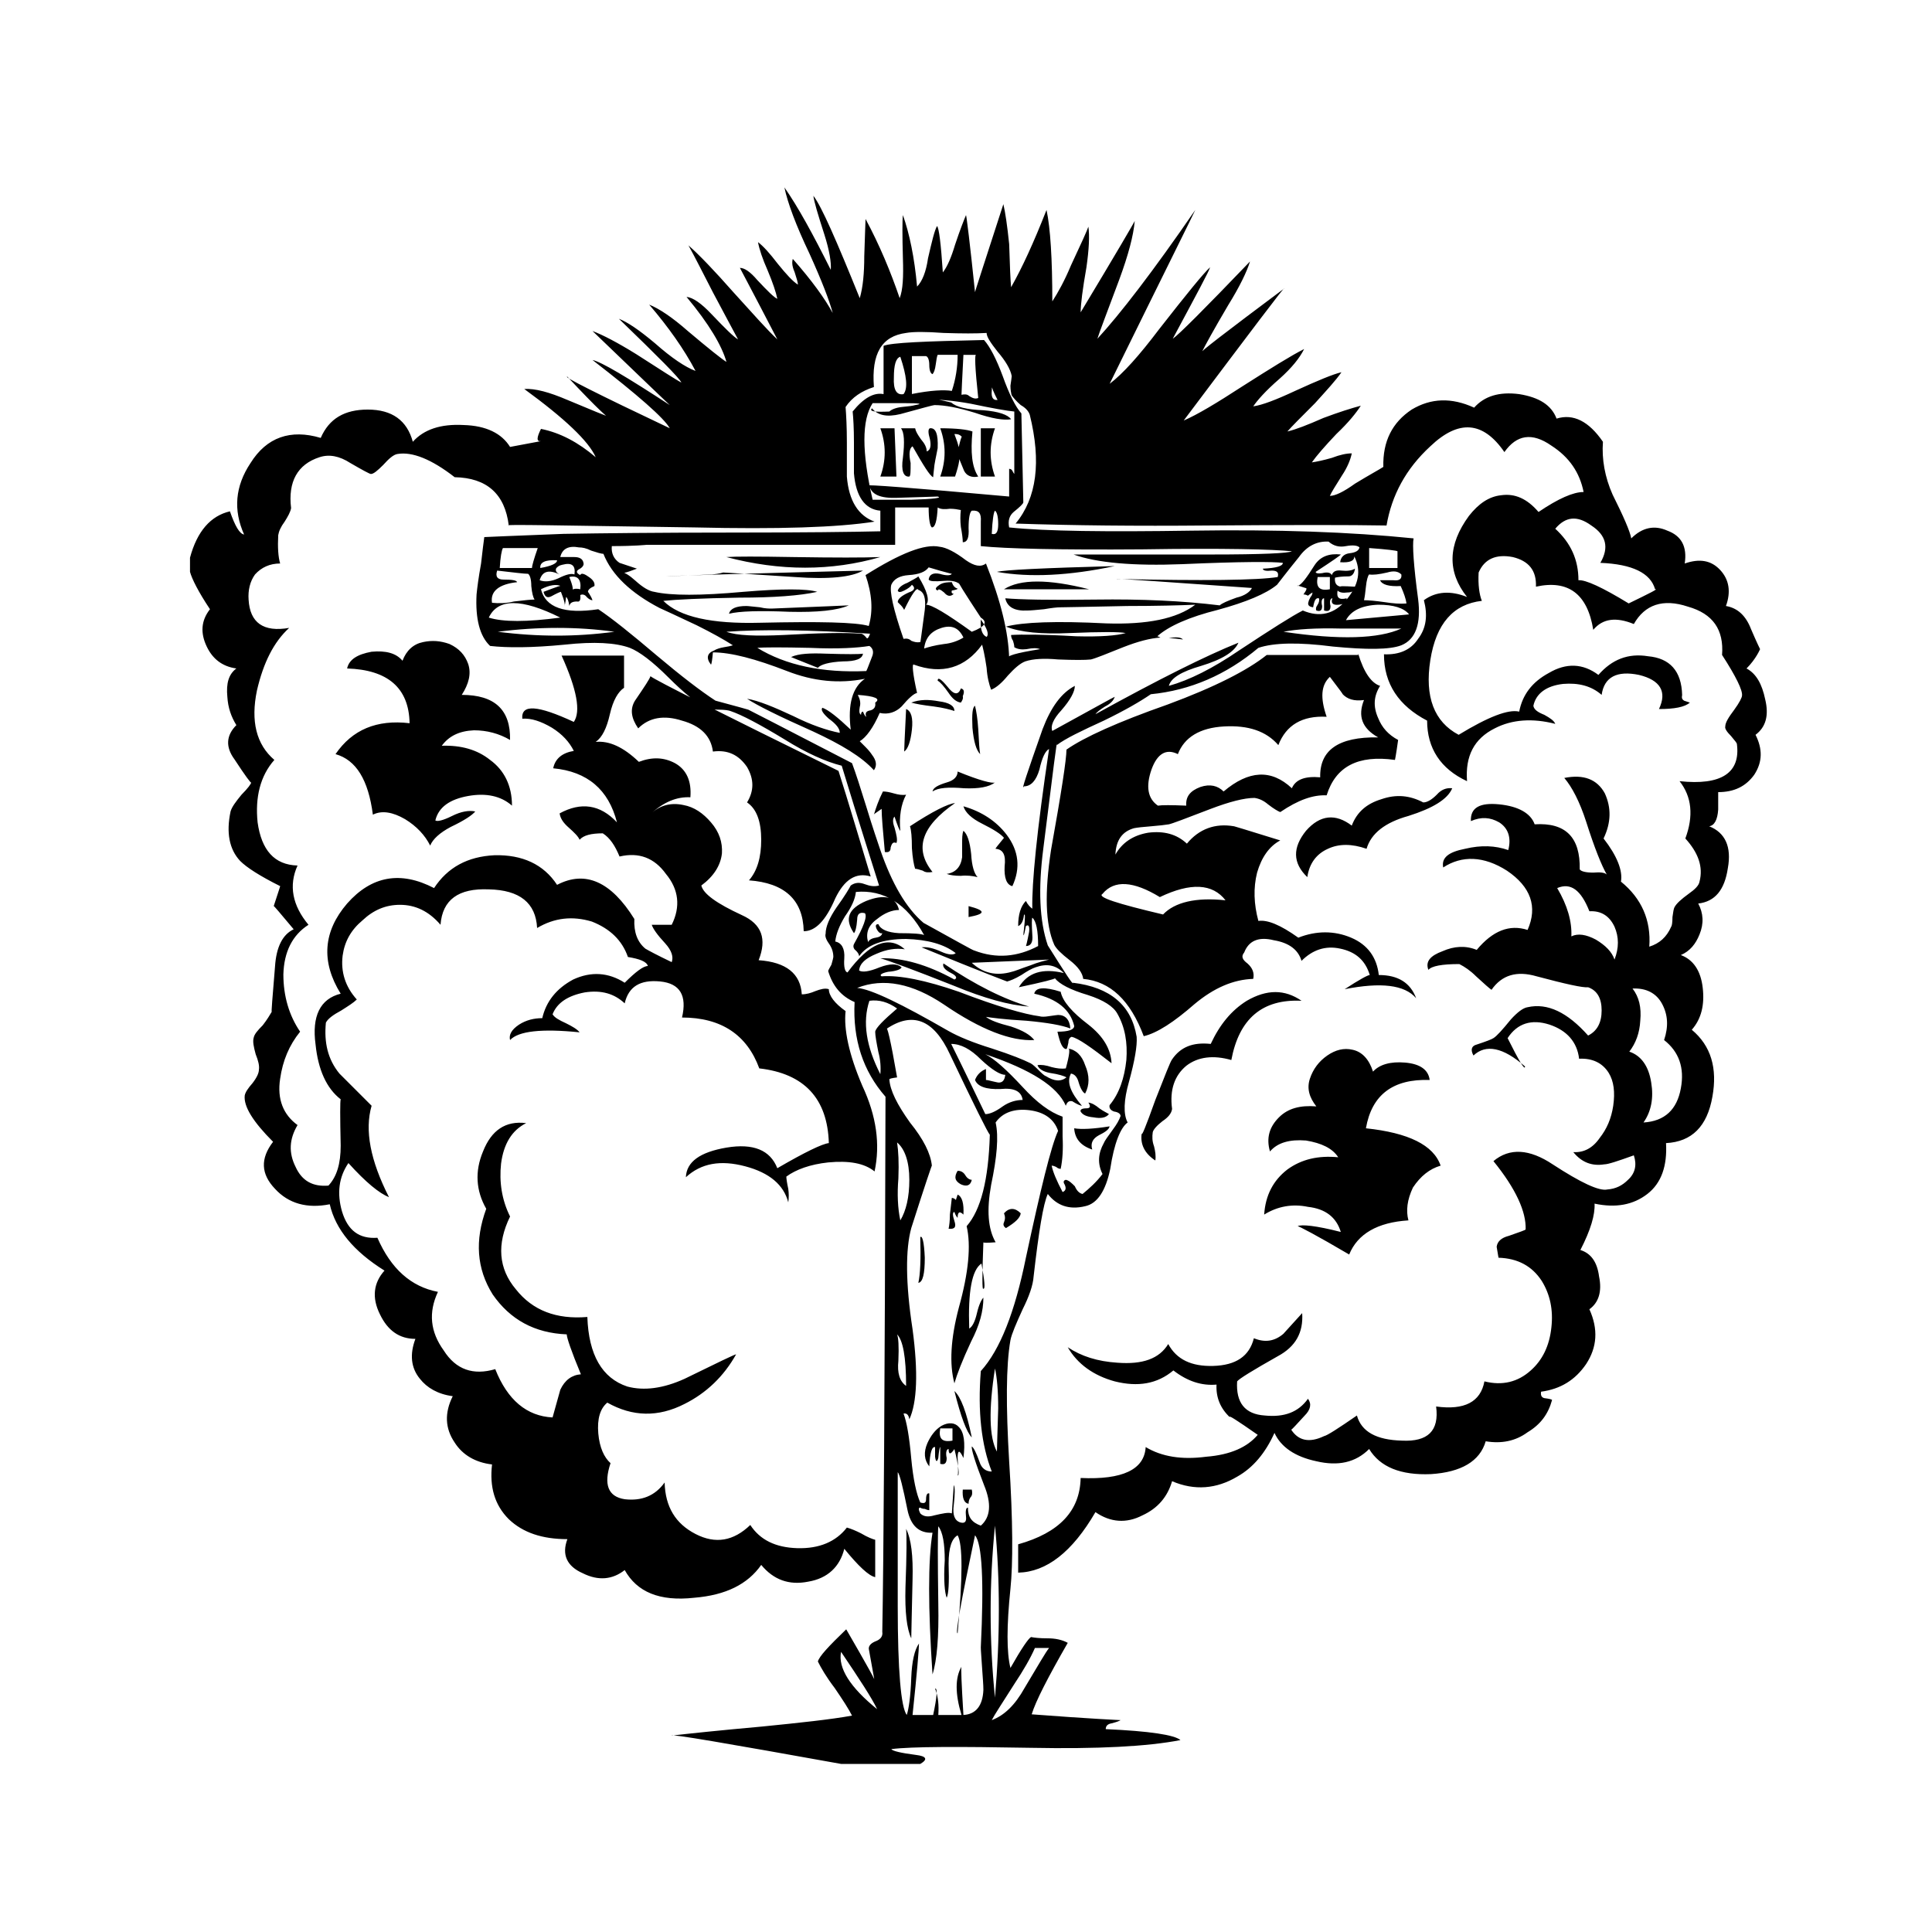 <?xml version="1.0" encoding="utf-8"?>
<!-- Generator: Adobe Illustrator 21.1.0, SVG Export Plug-In . SVG Version: 6.00 Build 0)  -->
<svg version="1.1" id="Layer_1" xmlns="http://www.w3.org/2000/svg" xmlns:xlink="http://www.w3.org/1999/xlink" x="0px" y="0px"
	 viewBox="0 0 300 300" style="enable-background:new 0 0 300 300;" xml:space="preserve">
<g>
	<path d="M271.2,103.8c1.5,0.8,2.4,2.4,2.9,4.8c0.6,2.5,0.1,4.3-1.5,5.5c1.1,2.2,1.1,4.2-0.2,6.2c-1.3,1.8-3.1,2.7-5.6,2.7v2.7
		c-0.1,1.6-0.6,2.5-1.4,2.6c2.5,1,3.5,3.2,2.9,6.5c-0.5,3.4-2,5.2-4.6,5.5c0.8,1.5,0.9,3.1,0.2,4.8c-0.6,1.5-1.5,2.6-2.9,3.2
		c1.9,0.7,3.1,2.4,3.4,5.1c0.3,2.6-0.2,4.8-1.7,6.5c3,2.5,4,6,3.2,10.4c-0.8,4.6-3.2,7-7.2,7.2c0.2,3.5-0.7,6.2-2.9,7.9
		c-2.2,1.7-4.9,2.2-8.2,1.5c0.1,1.7-0.6,4.1-2.2,7.2c1.6,0.5,2.6,1.8,2.9,4.1c0.5,2.4-0.1,4.1-1.5,5.1c1.4,3.1,1.2,5.9-0.5,8.5
		c-1.7,2.5-4,3.9-7,4.3c-0.1,0.6,0.1,0.9,0.5,1c0.8,0.1,1.2,0.2,1.2,0.3c-0.6,2.2-1.8,3.8-3.8,5c-1.9,1.4-4.1,1.8-6.5,1.4
		c-0.9,3.1-3.8,4.8-8.5,5.1c-4.7,0.2-7.9-1.1-9.6-3.9c-2.1,2.1-4.8,2.7-8.2,1.9c-3.3-0.7-5.5-2.2-6.5-4.4c-1.4,3.1-3.3,5.4-5.8,6.8
		c-3.2,1.9-6.6,2.2-10.1,0.7c-0.7,2.4-2.2,4.2-4.6,5.3c-2.5,1.3-5,1.1-7.3-0.5c-3.6,6.2-7.6,9.3-12,9.4v-4.4
		c6.4-1.8,9.6-5.2,9.7-10.3c6.5,0.3,9.9-1.3,10.1-4.8c2.5,1.5,5.6,2,9.4,1.5c3.8-0.3,6.4-1.5,8-3.4c-3.3-2.3-4.7-3.2-4.3-2.7
		c-1.5-1.4-2.2-3.1-2.1-5.1c-2.3,0.2-4.5-0.5-6.7-2.2c-2.5,2.1-5.5,2.6-9.1,1.7c-3.3-0.9-5.8-2.7-7.3-5.3c2.1,1.4,4.6,2.2,7.7,2.4
		c3.9,0.3,6.5-0.6,7.9-2.9c1.3,2.4,3.6,3.5,7,3.4c3.5-0.1,5.6-1.5,6.3-4.3c1.7,0.7,3.2,0.5,4.6-0.7c-0.1,0.1,0.9-1,2.9-3.2
		c0.2,3-1,5.2-3.8,6.7c-3.9,2.2-6,3.5-6.3,3.9c-0.2,3.3,1.2,5.1,4.3,5.3c3,0.3,5.2-0.5,6.7-2.6c0.6,0.8,0.4,1.7-0.5,2.6
		c-1.3,1.4-1.9,2.1-2.1,2.2c1.1,1.7,2.8,2.1,5.1,1c0.5-0.1,2.2-1.2,5.1-3.2c0.7,2.5,3,3.8,7,3.9c4,0.2,5.8-1.5,5.3-5.3
		c4.4,0.6,6.9-0.7,7.5-3.9c2.8,0.7,5.2,0.1,7.2-1.7c1.8-1.6,2.9-3.8,3.2-6.7c0.3-2.7-0.2-5.1-1.5-7.2c-1.5-2.3-3.7-3.5-6.7-3.6
		c0,0.1-0.1-0.5-0.3-1.7c0.1-0.8,0.7-1.4,1.9-1.7c1.7-0.6,2.6-0.9,2.6-1c0.1-2.7-1.5-6.3-5-10.6c2.5-2.1,5.6-1.9,9.2,0.5
		c4.3,2.8,7.2,4.2,8.5,3.9c1.3-0.1,2.3-0.6,3.2-1.5c1.1-1,1.4-2.3,0.9-3.8c-2.5,0.9-4,1.4-4.6,1.4c-1.9,0.3-3.5-0.3-4.8-1.9
		c1.6,0.1,3-0.6,4.1-2.2c1.1-1.4,1.8-3,2.1-5c0.3-2.1,0.1-3.8-0.7-5.1c-1-1.6-2.6-2.3-4.6-2.2c-0.3-2.6-1.9-4.4-4.6-5.3
		c-2.8-0.9-5-0.2-6.5,2.1c1.8,3.6,2.7,5.1,2.7,4.4c-3.4-3-6.1-3.5-8-1.7c-0.5-0.9-0.3-1.5,0.5-1.7c1.5-0.5,2.3-0.8,2.6-1
		c0.5-0.3,1.4-1.3,2.7-2.9c1-1.1,1.9-1.8,2.6-1.9c3.1-0.7,6.2,0.8,9.4,4.4c1.4-0.7,2.1-2,2.1-3.9c0-1.9-0.7-3.1-2.1-3.6
		c-0.8,0.1-3.5-0.5-8-1.7c-3.1-0.9-5.4-0.2-7,2.1c-0.3-0.2-1.1-0.9-2.4-2.1c-0.9-0.9-1.8-1.5-2.6-1.9c-2.7,0-4.3,0.3-4.8,0.9
		c-0.5-1.3,0.3-2.2,2.2-2.9c1.8-0.8,3.6-0.9,5.3-0.2c2.5-3,5.1-4,7.9-3.1c1.6-3.6,0.5-6.7-3.2-9.2c-3.6-2.3-7-2.4-9.9-0.5
		c-0.3-1.5,0.8-2.4,3.4-2.9c2.5-0.6,4.7-0.5,6.7,0.2c0.5-1.9,0-3.4-1.4-4.3c-1.4-0.8-2.8-0.9-4.4-0.2c-0.1-2.1,1.4-2.9,4.4-2.6
		s4.9,1.4,5.5,3.1c4.8-0.3,7.1,2,7,7c0.2,0.3,0.9,0.5,2.1,0.5c1.1-0.1,1.8,0,2.1,0.3c-0.8-1.4-1.9-4.1-3.2-8.2
		c-1-3.1-2.2-5.4-3.4-6.8c3-0.6,5.1,0.2,6.3,2.4c1,2.2,1,4.5-0.2,7c2.1,2.7,3,5,2.7,6.7c3.2,2.6,4.7,6,4.4,10.1
		c1.6-0.5,2.7-1.5,3.4-3.1c0.1-0.1,0.2-0.6,0.2-1.5c0.1-0.8,0.2-1.3,0.3-1.5c0.3-0.6,1.1-1.3,2.2-2.1c1-0.7,1.6-1.3,1.7-1.9
		c0.6-2.3-0.2-4.5-2.2-6.7c1.3-3.5,1-6.5-0.9-8.9c6.5,0.7,9.5-1.3,8.9-5.8c0-0.1-0.3-0.5-0.9-1.2c-0.7-0.7-1-1.2-0.9-1.5
		c0-0.6,0.5-1.4,1.4-2.6c0.8-1.1,1.2-1.9,1.2-2.2c0.1-0.8-0.9-2.9-3.1-6.3c0.3-3.9-1.4-6.4-5.3-7.5c-3.9-1.3-6.7-0.3-8.4,2.7
		c-2.7-1.1-4.8-0.9-6.3,0.9c-0.9-5.6-3.9-7.8-8.9-6.7c0.1-2.5-1.1-4-3.6-4.6c-2.6-0.5-4.4,0.3-5.3,2.4c-0.1,1.9,0.1,3.4,0.5,4.4
		c-4.4,0.5-7.1,3.5-8,9.2c-0.9,5.7,0.6,9.6,4.4,11.6c4.6-2.8,7.7-4,9.4-3.6c0.5-2.6,2-4.6,4.6-6c2.7-1.6,5.3-1.5,7.7,0.3
		c2.1-2.4,4.6-3.4,7.7-2.9c3.4,0.3,5.2,2.3,5.3,6c-0.1,0.5,0,0.7,0.3,0.9l0.9,0.3c-0.8,0.7-2.4,1-4.8,1c1.3-2.7,0.2-4.5-3.1-5.3
		c-3.4-0.7-5.4,0.3-5.8,3.1c-1.6-1.4-3.6-1.9-6-1.7c-2.6,0.3-4.2,1.5-4.6,3.4c0.1,0.6,0.7,1,1.7,1.4c0.9,0.5,1.5,0.9,1.7,1.4
		c-3.5-0.9-6.7-0.7-9.4,0.7c-3.2,1.6-4.6,4.3-4.3,8.2c-4.1-1.9-6.2-5.1-6.2-9.4c-4.4-2.3-6.7-5.7-6.7-10.3c2.4,0.1,4.2-0.7,5.3-2.4
		c1.3-1.7,1.5-3.7,0.9-6c1.9-1.4,4.2-1.5,6.7-0.5c-3.1-3.9-3-8.1,0.3-12.6c1.5-1.9,3.1-3,5-3.2c2.1-0.3,4,0.5,5.8,2.6
		c3.1-2.1,5.4-3.1,7-3.1c-0.6-3-2.2-5.4-5-7.2c-3-2.1-5.4-1.7-7.3,1c-3.3-4.8-7.1-5.1-11.5-0.9c-3.8,3.5-6,7.6-6.8,12.3
		c-5.6-0.1-14.9-0.1-28,0c-10.8,0.1-20.7,0-29.6-0.3c3.3-4,4-9.6,2.2-16.9c-0.2-0.6-0.7-1.1-1.4-1.5c-0.7-0.6-1.1-1.1-1.4-1.5
		c-0.1-0.3-0.2-0.9-0.2-1.5c0.1-0.8,0.2-1.3,0.2-1.5c-0.2-1.1-1-2.4-2.2-3.8c-1.1-1.4-1.7-2.3-1.7-2.9c-1.6,0.1-3.8,0.1-6.7,0
		c-2.7-0.2-4.7-0.2-5.8,0c-3.8,0.5-5.4,3.2-5,8.4c-1.9,0.6-3.4,1.6-4.4,3.1c0.1,1.3,0.2,3.1,0.2,5.5c0,2.5,0,4.3,0,5.3
		c0.3,3.8,1.8,6.1,4.3,7c-5.7,0.9-15,1.2-27.9,0.9c-20.6-0.3-30.2-0.5-28.9-0.3c-0.6-4.9-3.4-7.4-8.4-7.5c-3.6-2.8-6.6-4-8.9-3.6
		c-0.6,0.1-1.3,0.7-2.2,1.7c-0.9,0.9-1.5,1.4-1.9,1.4c-0.2,0-1.3-0.6-3.2-1.7c-1.7-1.1-3.3-1.4-4.8-0.9c-3.4,1.1-4.9,3.8-4.4,7.9
		c-0.1,0.6-0.5,1.3-1,2.1c-0.6,0.8-0.9,1.5-1,2.1c-0.1,1.9,0,3.4,0.3,4.4c-1.6,0-2.9,0.6-3.9,1.7c-0.8,1.1-1.1,2.5-1,3.9
		c0.2,3.6,2.3,5.1,6.3,4.4c-2.4,2.2-4,5.4-5,9.7c-1,4.8-0.1,8.4,2.7,10.8c-2.2,2.5-3,5.8-2.6,9.7c0.6,4.3,2.6,6.6,6.2,6.7
		c-1.4,3.1-0.8,6.2,1.7,9.2c-2.5,1.6-3.8,4.2-3.9,7.7c0,3.4,0.9,6.4,2.6,8.9c-1.7,2.1-2.7,4.5-3.1,7.3c-0.5,3.2,0.5,5.6,2.7,7.2
		c-1.3,2.2-1.4,4.3-0.3,6.5c1,2.2,2.7,3.1,5.1,2.9c1.3-1.4,1.9-3.4,1.9-6.2c-0.1-4.6-0.1-6.9,0-7.2c-2.2-1.7-3.5-4.6-3.9-8.5
		c-0.6-4.4,0.7-7.1,3.9-7.9c-3.1-5-2.7-9.7,1-14c3.8-4.3,8.3-5.1,13.5-2.4c2.1-3.2,5.2-4.9,9.4-5.1c4.3-0.1,7.6,1.4,9.7,4.6
		c4.4-2.3,8.4-0.5,12,5.3c-0.1,2.1,0.5,3.6,1.7,4.6c0.5,0.3,1.8,1,4.1,2.1c0.3-0.8,0-1.8-1-2.9c-1.3-1.4-1.9-2.3-2.1-2.9h3.1
		c1.4-2.8,1.1-5.5-0.9-7.9c-1.8-2.5-4.2-3.4-7.2-2.7c-0.7-1.7-1.5-2.9-2.6-3.6c-1.8,0-3,0.3-3.6,1c-0.2-0.5-0.8-1.1-1.7-1.9
		c-0.8-0.7-1.3-1.4-1.4-2.2c3.3-1.8,6.3-1.4,8.9,1.4c-1.3-5.1-4.6-7.9-9.9-8.4c0.3-1.5,1.4-2.4,3.2-2.7c-0.7-1.4-1.8-2.6-3.4-3.6
		c-1.7-1-3.2-1.5-4.6-1.4c-0.2-2.3,2.4-2.1,8,0.5c1.1-1.6,0.5-5-1.9-10.3h9.7v5c-0.9,0.6-1.7,1.9-2.2,4.1c-0.5,2.2-1.2,3.6-2.2,4.3
		c2.1-0.2,4.3,0.8,6.7,3.1c2.1-0.8,3.9-0.7,5.6,0.2c1.8,1,2.6,2.8,2.4,5.3c-2.1-0.1-4.1,0.7-6.2,2.6c1.5-1.4,3.2-1.8,5.1-1.4
		c1.7,0.3,3.1,1.3,4.3,2.7c1.3,1.5,1.8,3.1,1.7,4.8c-0.2,1.9-1.3,3.6-3.2,5c0.3,1.3,2.4,2.8,6.3,4.6c3.1,1.4,3.9,3.7,2.6,7
		c4.3,0.3,6.5,2.1,6.7,5.3c0.7,0,1.4-0.2,2.1-0.5c0.8-0.3,1.5-0.5,2.1-0.3c0,1,0.9,2.2,2.6,3.4c-0.3,2.8,0.5,6.7,2.6,11.6
		c2.2,4.7,2.8,9.1,1.9,13.3c-1.6-1.3-4-1.7-7.2-1.4c-2.8,0.3-5,1.1-6.5,2.2c0,0.3,0.1,1,0.3,1.9c0.1,0.7,0.1,1.4,0,2.1
		c-0.7-2.7-2.9-4.6-6.7-5.6s-6.8-0.5-9.2,1.7c0.1-2.4,2.2-3.9,6.3-4.6c4.2-0.7,6.8,0.4,7.9,3.2c4.3-2.5,7-3.8,8-3.9
		c-0.2-6.9-3.8-10.8-10.8-11.6c-1.9-5.2-5.9-7.9-12-7.9c0.8-3.4-0.3-5.3-3.4-5.6s-4.9,0.8-5.5,3.4c-1.6-1.5-3.6-2.1-6.2-1.7
		c-2.6,0.5-4.3,1.6-5,3.4c0.3,0.5,1,0.9,2.1,1.4c1,0.5,1.7,0.9,2.1,1.4c-5.9-0.6-9.5-0.2-10.8,1.2c-0.2-0.8,0.2-1.6,1.4-2.4
		c1.1-0.7,2.3-1,3.6-1c0.6-2.6,2.2-4.6,4.8-6c2.8-1.3,5.5-1.1,8,0.5c1.7-1.7,2.9-2.6,3.6-2.6c-0.2-0.7-1.3-1.1-3.1-1.4
		c-0.9-2.6-2.8-4.4-5.6-5.5c-3-0.9-5.8-0.6-8.5,1c-0.2-3.9-2.7-5.9-7.5-6c-4.7-0.2-7.2,1.6-7.5,5.5c-1.8-2.1-3.9-3.1-6.3-3.1
		c-2.2,0-4.1,0.8-5.8,2.4c-1.8,1.5-2.8,3.3-3.1,5.5c-0.3,2.5,0.4,4.8,2.2,6.8c-0.5,0.5-1.3,1-2.4,1.7c-1.3,0.7-2.1,1.3-2.4,1.9
		c-0.3,3.1,0.3,5.7,2.1,7.9l5,5c-1.1,3.8-0.2,8.5,2.7,14.2c-1.5-0.6-3.6-2.3-6.3-5.3c-1.5,2.2-1.8,4.7-1,7.5c0.9,3,2.7,4.3,5.5,4.1
		c2.1,4.8,5.2,7.6,9.4,8.4c-1.5,3.2-1.2,6.2,0.9,9.1c1.9,3,4.6,3.9,8,2.9c1.9,4.8,4.9,7.3,8.9,7.5c0.7-2.5,1.1-3.9,1.2-4.3
		c0.7-1.5,1.8-2.3,3.2-2.4c-1.5-3.6-2.2-5.7-2.2-6.2c-5-0.2-8.8-2.3-11.5-6.2c-2.5-4-2.8-8.4-1-13.3c-1.6-2.8-1.8-5.8-0.5-8.9
		c1.3-3.3,3.5-4.8,6.7-4.4c-2.2,1.1-3.5,3.2-3.9,6.3c-0.3,2.8,0.1,5.6,1.4,8.2c-2.1,4.3-1.8,8.1,0.9,11.3c2.6,3.3,6.3,4.7,11.1,4.3
		c0.2,5.9,2.3,9.5,6.2,10.8c2.6,0.7,5.6,0.3,8.9-1.2c5.1-2.5,7.8-3.8,8-3.8c-1.9,3.4-4.6,6-8,7.7c-4.1,2.1-8.1,2-12-0.2
		c-1.1,0.9-1.6,2.5-1.4,4.8c0.2,2.2,0.9,3.7,1.9,4.6c-1.1,3.3-0.4,5.2,2.2,5.6c2.6,0.3,4.7-0.5,6.2-2.6c0.1,3.8,1.7,6.4,4.8,8
		c3.1,1.6,5.9,1.1,8.5-1.4c1.5,2.3,3.9,3.5,7.3,3.6c3.4,0.1,6-1,7.7-3.2c0.7,0.2,1.4,0.5,2.2,0.9c1,0.6,1.8,0.9,2.2,1v5.8
		c-1-0.2-2.6-1.7-4.8-4.4c-0.7,2.8-2.6,4.6-5.6,5.1c-3,0.6-5.4-0.3-7.3-2.6c-2.1,3-5.5,4.7-10.4,5.1c-5.4,0.6-8.9-0.9-10.8-4.3
		c-1.9,1.5-4.1,1.7-6.5,0.5c-2.5-1.1-3.3-2.9-2.4-5.3c-3.9,0-6.9-1-9.1-3.1c-2.2-2.2-3-5-2.6-8.5c-2.6-0.3-4.6-1.5-5.8-3.4
		c-1.5-2.2-1.6-4.6-0.3-7.2c-2.3-0.3-4-1.3-5.1-2.7c-1.4-1.7-1.6-3.8-0.7-6.2c-2.5,0-4.3-1.3-5.5-3.8c-1.3-2.6-1-4.9,0.7-6.8
		c-4.8-3-7.6-6.4-8.5-10.3c-3.5,0.7-6.4-0.1-8.5-2.4c-2.2-2.3-2.3-4.7-0.3-7.3c-3.1-3.1-4.6-5.5-4.4-7.2c0.1-0.5,0.5-1.1,1.2-1.9
		c0.7-0.9,1-1.6,1-2.1c0.1-0.6-0.1-1.4-0.5-2.4c-0.3-1.1-0.5-2-0.3-2.6c0.1-0.5,0.6-1.1,1.4-1.9c0.7-0.9,1.1-1.6,1.4-2.1
		c-0.1,0.2,0.1-2.1,0.5-7c0.2-3.1,1.2-5,2.9-5.8c-2.1-2.5-3.1-3.7-3.1-3.6c0.8-2.4,1.1-3.4,1-3.1c-3.2-1.6-5.2-2.9-6.2-3.9
		c-1.7-1.8-2.2-4.4-1.5-7.7c0.2-0.7,0.8-1.5,1.7-2.6c1-1,1.5-1.7,1.5-1.9c0,0.2-0.9-1-2.6-3.6c-1.4-1.9-1.3-3.7,0.3-5.3
		c-0.8-1.3-1.3-2.7-1.4-4.4c-0.2-2.1,0.2-3.5,1.4-4.4c-2.2-0.3-3.7-1.5-4.6-3.4c-1-2.1-0.9-4,0.5-5.8c-1.8-2.7-2.8-4.7-3.1-5.8v-2.2
		c1.1-4.1,3.2-6.5,6.2-7.2c0.8,2.3,1.5,3.5,2.2,3.6c-1.7-3.8-1.4-7.5,1-11.1c2.5-4,6.2-5.3,10.9-3.9c1.3-3,3.7-4.4,7.3-4.4
		c3.8,0,6.1,1.7,7,5c1.7-1.9,4.3-2.8,7.9-2.6c3.5,0.1,5.9,1.3,7.2,3.4l4.8-0.9c-0.7,0.1-0.7-0.5,0-1.9c3,0.6,5.8,2.1,8.5,4.4
		c-1.1-2.5-4.8-6-11.1-10.6c1.7-0.1,3.9,0.5,6.7,1.7c3.8,1.6,6,2.5,6.7,2.7c0.2,0.8-2-1.3-6.7-6.3c-0.8-0.1,4.5,2.6,15.9,8
		c-0.9-1.6-4.9-5.1-12-10.6c1.4,0.3,5.4,2.7,12,7c0.1,0.1-3.9-3.7-12-11.5c1.6,0.6,3.9,1.8,6.8,3.6c3.9,2.5,6.2,4,7,4.4
		c-0.3-0.7-3.6-4-9.7-9.9c1.3,0.5,3.1,1.7,5.6,3.8c2.6,2.3,4.7,3.7,6.3,4.3c-1.8-3.4-4.2-6.8-7.2-10.3c1.5,0.6,3.5,1.9,6,4.1
		c3.2,2.7,5.2,4.3,6,4.8c-0.7-2.5-2.7-5.9-6.2-10.1c1,0.1,2.3,1,3.9,2.7c2.1,2.2,3.4,3.5,4.1,3.9c-0.8-1.5-2.1-3.9-3.9-7.3
		c-1.6-3.1-2.8-5.5-3.8-7.3c1.7,1.5,4,3.9,7,7.3c3,3.3,5.2,5.8,6.8,7.3c-4.2-8.1-6.2-11.8-5.8-11.1c0.7,0,1.6,0.6,2.7,1.9
		c1.6,1.7,2.6,2.7,3.1,2.9c-0.2-1-0.7-2.5-1.5-4.4c-0.8-1.8-1.3-3.3-1.5-4.4c0.8,0.6,1.8,1.7,3.1,3.4c1.3,1.6,2.3,2.7,3.1,3.2
		c0-0.3-0.2-1-0.5-1.9c-0.3-0.7-0.5-1.4-0.3-2.1c3,3.4,5,6.2,6.2,8.4c-0.5-1.9-1.7-5-3.6-9.2c-2.1-4.4-3.4-7.9-3.9-10.3
		c2.1,3,4.4,7.2,7.2,12.8c0.1-1.1-0.2-3-1-5.5c-1-3.1-1.6-5.1-1.7-6c1.3,1.7,3.6,7,7.2,15.9c0.5-1.7,0.7-3.9,0.7-6.5
		c0.1-3.5,0.2-5.5,0.2-5.8c2.2,4.1,3.9,8.2,5.3,12.3c0.5-1.3,0.6-3.3,0.5-6.2c-0.1-3.6-0.1-5.9,0-6.7c1,2.8,1.8,6.6,2.2,11.1
		c0.8-0.8,1.4-2.3,1.7-4.4c0.6-2.6,1-4.3,1.4-5c0.3,0.3,0.6,2.7,0.9,7.2c0.7-0.9,1.3-2.3,1.9-4.3c0.8-2.4,1.4-3.9,1.7-4.6
		c0.1,0.3,0.6,4.3,1.4,12c-0.1,0.1,1.4-4.4,4.4-13.7c0.3,1.3,0.6,3.3,0.9,6.2c0.1,3.4,0.2,5.6,0.3,6.7c1.7-3,3.5-6.9,5.5-12
		c0.6,2.8,0.9,7.6,0.9,14.2c0.9-1.4,1.9-3.2,2.9-5.6c1.6-3.4,2.5-5.4,2.7-6c0.2,1.4,0.1,3.5-0.3,6.3c-0.6,3.4-0.9,5.8-0.9,7
		c5.6-9.3,8.4-14.1,8.4-14.2c-0.2,2.3-1,5.3-2.4,9.1c-1.9,5.1-3.1,8.2-3.4,9.2c3.5-3.8,8.6-10.4,15.2-20c-0.2,0.5-4.7,9.5-13.3,27
		c2.1-1.6,4.6-4.4,7.7-8.5c4.3-5.5,6.9-8.7,7.9-9.6c-0.1,0.5-2.1,4.2-5.8,11.1c0.9-0.6,4.9-4.6,12-12c-0.5,1.6-1.6,3.9-3.4,6.8
		c-2.3,3.9-3.6,6.3-4.1,7.3c-0.6,0.2,3.7-3.1,12.8-9.9c0.2-0.5-5,6.4-15.6,20.5c2.1-0.9,5.1-2.7,9.1-5.3c4.4-2.8,7.6-4.8,9.6-5.8
		c-0.7,1.4-1.9,2.9-3.8,4.6c-2.2,1.9-3.5,3.4-4.1,4.3c1.4-0.2,3.5-1,6.5-2.4c3.5-1.6,5.9-2.6,7.2-2.9c-0.9,1.3-2.3,2.8-4.1,4.8
		c-2.2,2.2-3.6,3.6-4.3,4.4c1.3-0.3,3.1-1,5.6-2.1c2.4-0.9,4.3-1.5,5.8-1.9c-0.7,1.1-1.9,2.6-3.8,4.4c-1.8,1.9-3.1,3.4-3.8,4.4
		c0.7-0.1,1.7-0.3,3.1-0.7c1.3-0.5,2.3-0.7,3.1-0.7c-0.2,1-0.7,2.2-1.5,3.4c-1,1.6-1.7,2.7-1.9,3.2c0.8,0,2.1-0.6,3.9-1.9
		c2.3-1.4,3.8-2.2,4.4-2.6c-0.1-4,1.4-6.9,4.4-8.9c3-1.8,6.2-1.9,9.7-0.3c1.6-1.8,3.9-2.5,7-2.1c3.1,0.5,5,1.7,5.8,3.8
		c2.6-0.8,5,0.4,7.2,3.6c-0.2,2.7,0.3,5.5,1.5,8.2c1.7,3.4,2.7,5.7,2.9,6.8c1.7-1.7,3.6-2.1,5.6-1.2c2.2,0.8,3.1,2.5,2.7,5.1
		c2.3-0.8,4.1-0.5,5.5,1c1.4,1.5,1.7,3.4,0.9,5.6c1.8,0.3,3.1,1.5,3.9,3.6c0.9,2.1,1.4,3.1,1.4,3.1S272.7,102.3,271.2,103.8z
		 M79.5,125.1c-1.7-1.5-4-2-6.8-1.5c-2.8,0.5-4.6,1.7-5.1,3.8c0.3,0.2,1.2,0,2.6-0.7s2.6-0.9,3.6-0.7c-0.5,0.6-1.7,1.4-3.8,2.4
		c-1.7,0.9-2.8,1.9-3.2,2.9c-0.8-1.6-2.1-3-3.9-4.1c-1.9-1.1-3.6-1.4-5-0.7c-0.7-5.4-2.6-8.5-5.8-9.4c2.6-3.8,6.4-5.4,11.5-4.8
		c-0.1-5.5-3.4-8.3-9.7-8.5c0.3-1.4,1.6-2.2,3.8-2.6c2.2-0.2,3.8,0.2,4.8,1.4c0.6-1.6,1.7-2.6,3.2-2.9c1.4-0.3,2.7-0.2,4.1,0.3
		c1.5,0.7,2.4,1.7,2.9,3.1c0.5,1.5,0.1,3.1-1,4.8c5.1,0,7.6,2.3,7.5,7c-1.7-1-3.6-1.5-5.6-1.5c-2.3,0.1-3.9,0.9-5,2.4
		c3-0.1,5.5,0.6,7.5,2.2C78.3,119.6,79.5,122,79.5,125.1z M174,267.1c-0.1,0.1-0.6,0.3-1.4,0.5c-0.6,0.1-0.9,0.4-0.9,0.9
		c6.8,0.3,10.7,0.9,11.6,1.7c-5.1,1-12.9,1.4-23.2,1.2c-11.3-0.2-18.5-0.2-21.7,0.2c0.2,0.3,1.5,0.6,3.8,0.9
		c1.7,0.2,1.9,0.7,0.7,1.4h-12.3c-17.8-3.2-26.5-4.7-26.3-4.4c2.6-0.3,7.3-0.8,14-1.4c6-0.6,10.7-1.1,14-1.7c-0.5-1-1.4-2.4-2.7-4.3
		c-1.3-1.7-2.1-3.1-2.6-4.1c0.2-0.8,1.7-2.4,4.4-5c3.3,5.7,4.8,8.4,4.4,8l-0.9-5c0-0.5,0.4-0.9,1.2-1.2c0.7-0.3,1-0.8,0.9-1.4
		c0.2-10.4,0.4-38.1,0.5-83.1c-3.5-4-5.1-8.9-4.8-14.7c-2.1-0.9-3.4-2.5-4.1-4.8c0-0.1,0.2-0.5,0.5-1c0.2-0.7,0.3-1.1,0.3-1.2
		c0-0.7-0.2-1.4-0.7-2.1c-0.5-0.7-0.6-1.2-0.5-1.5c0-1.1,0.6-2.5,1.7-4.1c1.3-1.8,2-3,2.2-3.4c0.7-0.5,1.4-0.5,2.2-0.2
		c0.8,0.3,1.5,0.4,2.2,0.2c-1-3.2-3-9.4-5.8-18.6c-2.4-0.6-5.4-1.9-8.9-4.1c-3.8-2.3-6.6-3.8-8.4-4.4c-0.3-0.1-0.9-0.2-1.7-0.2
		c-0.9,0-1.5-0.1-1.9-0.2c-1.5-0.7-3.5-2.3-6-4.8c-2.5-2.5-4.5-4-6-4.6c-2.2-0.8-5.5-1-10.1-0.5c-5.1,0.5-9,0.5-11.6,0.2
		c-1.6-1.5-2.3-4.2-2.1-8c0.1-1,0.3-2.6,0.7-4.8c0.2-1.9,0.4-3.3,0.5-4.1c0.1,0,4.2-0.2,12.3-0.5c6-0.1,14.6-0.2,25.8-0.2
		c11.4,0,19.2-0.1,23.4-0.2v-3.2c-2.4-0.2-3.8-2.2-4.1-5.8c0-0.8,0-2.4,0-4.8c0-2.2-0.1-3.8-0.2-4.8c1.7-2.1,3.3-3,4.8-2.7v-7.5
		c1.3-0.5,6.4-0.7,15.6-0.9c0.9,1,1.9,2.9,2.9,5.6c1,2.8,2,4.8,2.9,5.8c0.2,8.8,0.3,13.4,0.3,13.8c0,0.2-0.5,0.7-1.5,1.5
		c-0.7,0.6-0.9,1.4-0.7,2.4c5.7,0.6,15.2,0.7,28.4,0.5c13.1-0.2,24.6,0.2,34.4,1.2c-0.2,1,0,4.2,0.7,9.4c0.5,3.9-0.4,6.3-2.6,7.2
		c-1.8,0.7-5.4,0.7-10.6,0.2c-5.4-0.7-9.2-0.6-11.6,0.2c-5,4.2-10.6,6.6-16.7,7.2c-1.6,1.1-4,2.5-7.3,4.1c-3.5,1.6-6,2.8-7.3,3.8
		c0.1-1.4-0.6,4-2.1,16.1c-0.8,6.2-0.6,11.2,0.7,15c2.7,4.3,4,6.3,3.9,5.8c5.8,0.7,9.1,3.5,9.9,8.4c0.1,1.4-0.3,3.7-1.2,7
		c-0.8,2.8-0.9,5-0.2,6.3c-1.1,0.8-2.1,3.2-2.7,7.2c-0.7,3.4-2,5.4-3.9,5.8c-2.5,0.6-4.4-0.1-5.8-1.9c-0.7,1.5-1.4,5.8-2.2,12.8
		c-0.1,1.4-0.7,3.1-1.7,5.1c-1,2.2-1.7,3.8-1.9,4.8c-0.7,4-0.7,10.3-0.2,18.8c0.6,9.3,0.6,16,0.2,19.8c-0.6,5.8-0.6,9.9,0,12.3
		c1.7-3,2.8-4.6,3.2-4.8c0.5,0.1,1.3,0.2,2.6,0.2c1.1,0,2.2,0.2,3.1,0.7c-3.1,5.4-5,9.1-5.6,11.1C169.4,266.9,174,267.1,174,267.1z
		 M75.9,95.9c2.2,0.7,5.9,0.7,11.1,0C81,92.9,77.3,92.9,75.9,95.9z M80.3,90.4c-2.8,0.3-4.2,1.4-3.9,3.2c1,0.1,2.2,0.1,3.4-0.2
		c1.6-0.2,2.7-0.3,3.2-0.3c-0.2-0.3-0.4-1-0.5-2.1c0-1-0.2-1.7-0.5-1.9c-0.6,0-2.2-0.2-4.8-0.5c-0.3,0.9,0,1.4,1,1.4
		C79.5,90,80.2,90.1,80.3,90.4z M77.3,98.1c6.2,0.8,12.2,0.8,18.1,0C89.7,97.3,83.6,97.3,77.3,98.1z M78.1,85.1
		c-0.2,0.3-0.4,1.4-0.5,3.1h5c0-0.3,0.3-1.4,0.9-3.1H78.1z M86.5,87c-1.8-0.1-2.7,0.3-2.6,1.2C85.6,87.9,86.5,87.5,86.5,87z
		 M132.3,118.5c0.6,1.6,1.3,3.8,2.2,6.7c1,3.3,1.8,5.6,2.2,6.8c1.8,5.2,4,9,6.7,11.3c5.1,2.8,7.7,4.3,7.9,4.3c3.4,1.3,6.7,1,9.9-0.7
		c0-2.4-0.3-3.9-0.9-4.4c-0.1,0.2-0.1,1.1,0,2.7c0.1,1.1-0.2,1.7-1,1.7c0,0.1,0.2-0.6,0.5-2.2c0.1-0.9-0.1-1.2-0.5-0.9
		c-0.3,1.7-0.5,1.9-0.3,0.5c0.2-1.8,0.2-2.6,0-2.2c-0.1,0.9-0.4,1.5-0.9,1.7c0-1.8,0.4-3.1,1.2-3.9c0.3,0.6,0.7,1,1,1.2
		c-0.1-3.9,0.7-12.1,2.6-24.8c-0.6,0.3-1.1,1.4-1.5,3.2c-0.5,1.7-1.3,2.6-2.4,2.6c-0.5,0.9,0.5-2.1,2.9-8.9c1.3-3.4,2.9-5.6,5-6.7
		c0,0.9-0.7,2.2-2.1,3.8c-1.3,1.4-1.7,2.5-1.4,3.2c6.4-3.5,9.6-5.3,9.7-5.3c-0.2,0.6-0.7,1.1-1.5,1.5c-0.8,0.5-1.3,0.9-1.5,1.2
		c9.8-5.4,17.2-9.1,22.2-11.1c-0.6,1.4-2.5,2.6-5.8,3.6c-3.1,0.9-4.7,1.9-5,3.1c3.2-0.9,6.8-2.7,10.9-5.5c5-3.3,8.3-5.4,9.9-6.2
		c2.6,1.1,4.9,0.6,6.8-1.7c1.9-2.3,2.3-4.5,1.2-6.7c0,0.7-0.7,1-2.2,0.9c0.1-0.8,0.6-1.3,1.5-1.4c0.9-0.1,1.4-0.4,1.5-0.9
		c-0.3-0.3-1-0.4-2.1-0.2c-1,0.2-1.9,0-2.7-0.7c-1.8-0.1-3.4,0.7-4.6,2.4c-2.2,2.7-3.3,4.2-3.4,4.3c-1.7,1.4-4.8,2.7-9.2,3.9
		c-4.4,1.1-7.6,2.5-9.4,4.1c0.1,0,0.3,0.1,0.5,0.2c-1.6,0.1-3.5,0.6-5.8,1.5c-2.5,1-4.2,1.7-5,1.9c-0.9,0.1-2.6,0.1-5.1,0
		c-2.2-0.2-3.9-0.1-5.1,0.3c-0.8,0.3-1.7,1.1-2.7,2.2c-0.9,1.1-1.8,1.9-2.6,2.2c-0.3-0.8-0.6-1.9-0.7-3.4c-0.3-2.1-0.6-3.2-0.7-3.6
		c-2.6,3.6-6.2,4.7-10.6,3.1c-0.3-0.2-0.2,1.3,0.5,4.4c-0.5,0.1-1.3,0.8-2.4,2.1c-0.9,0.9-2.1,1.3-3.4,1c-1,2.3-2.1,3.8-3.1,4.4
		c0.1,0.1,0.4,0.4,0.9,0.9c0.5,0.5,0.8,0.9,1,1.2c0.7,0.9,0.8,1.7,0.3,2.4c-1.9-2.1-5.1-4-9.4-6c-5.4-2.4-8.8-4.1-10.3-5.1
		c1.8,0.3,4.2,1.3,7.2,2.7c2.8,1.4,5.2,2.2,7.2,2.6c0-0.7-0.6-1.4-1.7-2.2c-0.9-0.8-1.3-1.4-1-1.7c0.9,0.3,2.4,1.5,4.4,3.4
		c-0.5-4,0.3-6.6,2.2-7.9c-4,0.8-8,0.4-12.1-1.2c-4.9-1.9-8.7-2.9-11.5-2.9c-0.1,1.1-0.2,1.8-0.3,1.9c-0.8-1-0.6-1.8,0.5-2.2
		c0.3-0.2,0.9-0.4,1.5-0.5c0.7-0.1,1.1-0.2,1.4-0.3c-1.4-0.9-3.2-1.9-5.6-3.1c-3.2-1.5-5.1-2.4-5.8-2.7C98,92.1,95,89.3,93.7,86
		c-0.3,0-1-0.2-1.9-0.5C91,85.1,90.4,85,89.9,85c-1.6-0.3-2.6,0.2-2.9,1.5c0.2,0,0.6,0,1.2,0c0.5,0,0.8,0,1,0c0.8,0,1.3,0.3,1.4,0.9
		c0.1,0.3-0.1,0.7-0.7,1c-0.5,0.3-0.4,0.6,0.2,0.9c0.1-0.3,0.5-0.3,1.2,0.2c0.8,0.5,1.1,1,1,1.5c-0.7,0.3-1,0.6-1,0.9l0.2,0.3
		c0.2,0.3,0.4,0.7,0.5,1c-0.3,0-0.6-0.2-0.9-0.5c-0.2-0.3-0.6-0.5-1-0.3c0.1,0.8-0.1,1.1-0.5,1c-0.7,0-1.1,0.2-1.2,0.7
		c-0.1-0.8-0.3-1.3-0.5-1.4c-0.1,0.9-0.2,1.4-0.3,1.4c0.2,0,0.1-0.7-0.5-2.2c-0.1,0-0.6,0.2-1.5,0.7c-0.6,0.3-1,0.1-1.2-0.7
		c2.1-0.8,3-1.1,2.7-0.9c-0.7-0.3-1.7-0.2-3.1,0.5c0.7,2.8,3.6,3.9,8.9,3.1c2.1,1.4,5.1,3.8,9.1,7.2c3.8,3.2,6.8,5.5,9.1,7
		c3.4,0.9,5.1,1.4,5.1,1.4S121.5,112.9,132.3,118.5z M89.2,89.2c0.2-1.4-0.4-1.9-1.9-1.5c-0.5,0.1-0.7,0.3-0.9,0.5
		c-0.2,0.3-0.1,0.7,0.5,1c-1.7-0.8-2.7-0.5-3.1,0.9c0.8,0.3,1.8,0.2,2.9-0.3C87.9,89.2,88.7,89,89.2,89.2z M88.4,89.6
		c0.6,1.5,0.7,2.2,0.3,2.2c0.1-0.3,0.6-0.5,1.4-0.3C90.3,90,89.7,89.3,88.4,89.6z M95,84.8c-0.1,1.1,0.3,2,1.2,2.6l2.7,0.9
		c-1.8,0.7-2.7,0.9-2.6,0.5c0.6,0,1.4,0.5,2.4,1.4c1.1,1,2.1,1.6,2.9,1.7c2.6,0.6,7.2,0.6,13.8,0c6-0.5,9.9-0.5,11.5,0
		c-2.7,0.6-6.8,0.9-12.1,0.9c-5.9,0.1-9.9,0.3-11.8,0.5c2.5,2.5,7.5,3.6,15,3.4c9.2-0.2,14.9-0.1,16.9,0.5c0.7-2.4,0.5-5-0.5-7.9
		c5.4-3.4,9.2-4.9,11.5-4.4c1,0.1,2.4,0.8,4.1,2.1c1.3,0.9,2.3,1.1,3.1,0.5c2.3,5.8,3.5,10.7,3.6,14.7c-0.6-0.3,1-0.8,4.8-1.4
		c-0.5-0.2-1.1-0.2-2.1,0c-0.8,0.1-1.4,0-1.9-0.3c0-0.3-0.1-0.7-0.2-1c-0.2-0.3-0.3-0.6-0.3-0.9c1.6-0.1,5-0.1,10.1,0.2
		c3.8,0.1,6.3-0.1,7.7-0.5c-1-0.2-3.9-0.2-8.7,0c-4.3,0.2-7.6-0.1-9.9-1c2.6-0.7,7.8-0.9,15.6-0.5c6.3,0.2,10.9-0.7,13.8-2.9
		c-2.5,0.1-6,0.2-10.6,0.2c-5.6,0.1-9,0.2-10.3,0.2c-0.6,0-1.4,0.1-2.6,0.3c-1.1,0.1-2,0.2-2.6,0.2c-1.9,0.1-3.1-0.5-3.4-1.9
		c2.3,0.2,6.9,0.3,14,0.2c7.2-0.1,13.6,0.2,19.3,0.9c0.3-0.3,1.2-0.7,2.6-1.2c1.3-0.3,2.1-0.9,2.4-1.5c-14.2-1-21.2-1.5-21-1.4
		c13.6,0.3,21.9,0.2,25-0.3c0.2-0.7-0.1-1-0.9-1c-0.9,0.1-1.4,0-1.4-0.3c2.1-0.1,3.1-0.4,3.1-0.9c-1.4-0.2-6.6-0.2-15.6,0.2
		c-7.6,0.3-13.3-0.2-16.9-1.5h21.4c7.9,0,12-0.2,12.5-0.5c-2.8-0.3-10.6-0.5-23.2-0.3c-12.9,0.1-21.2-0.1-25.1-0.5V81
		c0.1-1.3-0.3-1.8-1.4-1.7c-0.3,0.2-0.5,1.1-0.5,2.7c0.1,1.5-0.2,2.2-0.9,2.2c0-0.5-0.1-1.3-0.3-2.4c-0.1-0.9-0.1-1.8,0-2.6
		c-0.5-0.1-1-0.2-1.7-0.2c-0.8,0.1-1.4,0.1-1.9-0.2c-0.1,2.1-0.4,3.1-0.9,3.1c-0.3-0.2-0.5-1.3-0.5-3.1H139v5.8
		c-2.6,0-10.3,0-22.9,0c-10.5,0-15.7,0-15.7,0S98.6,84.8,95,84.8z M124.8,144.6c-0.1-4.9-3-7.5-8.5-7.9c1.3-1.5,1.9-3.6,1.9-6.3
		c0-2.8-0.7-4.8-2.2-5.8c1.1-1.8,1.1-3.6,0-5.5c-1.3-1.9-3-2.7-5.3-2.4c-0.3-2.4-1.9-4-4.8-4.8c-2.8-0.9-5.1-0.5-6.8,1.2
		c-1.1-1.6-1.3-3-0.5-4.3c1.5-2.2,2.3-3.4,2.4-3.8c0.9,0.7,10.7,5.6,29.2,14.7c1.6,5,3.2,10.5,5,16.4c-2.3-0.7-4.1,0.5-5.5,3.4
		C128.2,143,126.6,144.6,124.8,144.6z M110.6,89.2l-7.2,0.3c1-0.1,11.2-0.4,30.6-0.9c-1.7,1-5.2,1.4-10.6,1
		c-7.4-0.5-11.1-0.7-11.1-0.7S111.7,89.1,110.6,89.2z M136.7,86.5c-7.6,2.2-15.6,2.2-23.9,0c1.4-0.1,4.8-0.1,10.4,0
		C129.6,86.6,134.1,86.6,136.7,86.5z M112.8,98.1c1.6,0.6,4.6,0.7,8.9,0.5c5.4-0.3,9.3-0.4,12-0.2c0.2,0,0.5,0.2,0.9,0.7
		c0.1,0.1,0.3-0.1,0.5-0.7C125.7,97.8,118.3,97.7,112.8,98.1z M119.8,94.5c7.9-0.3,11.8-0.5,12-0.5c-1.8,0.8-4.9,1.1-9.2,1
		c-4.7-0.2-7.8-0.1-9.4,0.3c0.2-0.8,1.1-1.2,2.7-1.2c0.3,0,1,0.1,2.1,0.2C118.8,94.5,119.5,94.5,119.8,94.5z M135,100.3
		c-1.8,0.3-4.9,0.5-9.2,0.3c-4.4-0.1-7.2-0.1-8.2,0c4.4,2.7,10.1,3.9,16.9,3.6c0,0.1,0.3-0.6,0.9-2.2
		C135.7,101.3,135.6,100.7,135,100.3z M134,101.5c-0.1,0.8-1.1,1.2-3.1,1.2c-2.2,0.1-3.5,0.5-3.9,1c-3.2-1.3-4.6-1.8-4.1-1.7
		c1.1-0.5,2.9-0.6,5.3-0.5C131.5,101.6,133.4,101.6,134,101.5z M153.1,157.9c0.6,0.5,1.9,1,3.9,1.5c1.8,0.6,3,1.3,3.6,2.1
		c-3.6,0.2-8.3-1.6-14-5.5c-4.9-3.3-9.4-4.2-13.5-2.6c2.2,0.2,6.9,2.5,14.2,6.7c1.6,0.9,3.8,1.8,6.7,2.7c3.1,1,5,1.8,5.8,2.2
		c0.3,0.1,0.7,0.4,1.2,0.9c0.7,0.7,1.1,1.1,1.4,1.2c1.3,0.8,2.3,0.9,3.2,0.2c-0.3-0.2-1.2-0.5-2.6-0.7c-1-0.2-1.7-0.6-1.9-1.2
		c0.6-0.1,1.3,0,2.2,0.3c0.8,0.2,1.5,0.3,2.2,0.2c0.6-2.2,0.7-3.2,0.3-3.1c1.3,0.2,2.2,1.1,2.7,2.6c0.7,1.6,0.7,3.1,0,4.4
		c-0.3-0.1-0.7-0.7-1-1.7c-0.2-0.8-0.6-1.3-1.2-1.4c-0.7,1.3-0.1,2.9,1.7,5c-0.2,0-0.7-0.2-1.5-0.7c-0.5-0.1-0.8,0.1-1,0.7
		c-1.3-3-5.4-5.6-12.5-8c1.4,0.7,3.3,2.4,5.8,5.1c2.2,2.4,4.2,3.9,6.2,4.6v3.1c0.1,1.9,0,3.6-0.3,5c-0.2,0-0.5-0.1-0.7-0.3
		c-0.2-0.1-0.5-0.2-0.7-0.2c0.2,1,0.8,2.4,1.7,4.1c0.5-0.2,0.6-0.6,0.3-1.2c-0.2-0.3-0.2-0.6,0.2-0.7c0.5,0.1,0.9,0.5,1.4,1
		c0.3,0.7,0.7,1.1,1.2,1.2c1.1-0.9,2.2-1.9,3.1-3.1c-0.8-1.6-0.7-3.2,0.2-4.8c0.1-0.3,0.6-1,1.4-2.1c0.6-0.8,1-1.5,1.2-2.1
		c0-0.3-0.3-0.6-1-0.7c-0.6-0.2-0.8-0.6-0.7-1c1.5-1.8,2.3-4.2,2.6-7c0.2-2.7-0.2-5.1-1.4-7.2c-0.6-1.1-2.1-2.1-4.6-2.9
		c-2.7-0.8-4.4-1.7-5.1-2.6c0.1,0.1-1.8,0.6-5.6,1.4c1.4-2.3,3.7-3,7-2.2c-1.3-1.3-2.7-1.5-4.4-0.9c-0.6,0.2-1.3,0.6-2.2,1.2
		c-1,0.6-1.8,0.9-2.2,1c0.7,0.3-3.8-1.4-13.3-5.3c0.8-0.1,1.8,0.1,3.1,0.7c1.1,0.5,1.9,0.5,2.2,0.2c-1.8-1.4-4.4-2.1-7.7-2.2
		c-3.6,0-6.1,0.9-7.3,2.7c0-0.3-0.2-0.6-0.5-0.9c-0.3-0.2-0.5-0.6-0.3-1c1.5-2.7,2.1-4.3,1.7-4.8c-0.8-0.2-1.2,0.1-1.2,1
		c-0.1,1.3-0.3,1.9-0.5,2.1c-1.5-2.2-0.9-3.8,1.9-5c2.8-1.1,4.6-0.7,5.1,1.4c-1.1,0-2.3,0.5-3.4,1.4c-1.4,1-1.8,2.2-1.4,3.6
		c0.1-0.3,0.5-0.6,1.2-0.7c0.6-0.1,0.9-0.3,1-0.7c-0.3,0.1-0.6-0.1-0.9-0.7c-0.2-0.5-0.1-0.7,0.3-0.7c0.3,0.8,1.4,1.3,3.2,1.4
		c2.2,0,3.5,0.1,3.9,0.3c-2.7-4.9-6.3-7.1-10.6-6.7c-0.1,1.1-0.7,2.4-1.7,3.8c-0.9,1.5-1.4,2.8-1.5,3.9c1,0.2,1.5,1.1,1.4,2.6
		c-0.1,1.4,0.1,2.1,0.5,2.2c3.4-4.6,6.4-5.8,8.9-3.6c-1.4-0.2-2.8,0-4.4,0.7c-1.7,0.7-2.6,1.5-2.7,2.6c0.5,0.3,1.5,0.2,3.2-0.5
		c1.6-0.6,2.7-0.6,3.4,0c-0.1,0.3-0.8,0.6-2.1,0.7c-1,0.2-1.4,0.5-1,0.7c2.8-0.2,6.8,0.6,12,2.4c6,2.3,10.2,3.5,12.5,3.8
		c0.3,0.1,0.8,0.1,1.4,0c0.8-0.1,1.3-0.2,1.5-0.2c1.1,0,1.8,0.7,1.9,2.1c-1.3-0.5-3.5-0.9-6.8-1.2
		C155.8,158.3,153.8,158,153.1,157.9z M130.6,256.5c-0.5,2.5,1.4,5.5,5.6,8.9C135.4,263.7,133.5,260.8,130.6,256.5z M134.5,111.3
		c-0.2-0.6,0-0.9,0.7-1c0.6-0.2,0.8-0.6,0.7-1.2c0.9-0.6,0-1-2.7-1.2c0.3,0.6,0.5,1.2,0.3,1.9c-0.1,0.6-0.1,1,0.2,1.2
		c0-0.3,0.1-0.5,0.3-0.5C134.2,111,134.4,111.3,134.5,111.3z M141.5,77.6c3.5-0.1,4.9-0.3,4.1-0.5c-0.3,0-2.5,0.1-6.3,0.2
		c-2.6,0.1-4-0.5-4.3-1.9c-0.9-0.2,6.3,0.3,21.7,1.7v-4.3c0.2,0,0.4,0.1,0.5,0.3c0.1,0.2,0.2,0.4,0.3,0.5v-9.7
		c-1.1-0.1-3.4-0.5-6.7-1.2c-2.7-0.5-5.1-0.7-7.2-0.7c-0.1-0.3,1.3-0.2,4.1,0.5c0.8,0.7,2.4,1.1,5,1.2c2.4,0.2,3.8,0.7,4.3,1.4
		c-1.1,0.2-3-0.1-5.6-1c-2.6-0.8-4.7-1.2-6.3-1.2c-0.2,0-2,0.5-5.3,1.4c-2.1,0.5-3.5,0.2-4.4-0.9c-0.5,0.5,0.5,0.6,2.7,0.5
		c0.3-0.3,1-0.6,1.9-0.7c1.1-0.1,1.8-0.2,2.1-0.3c1.3-0.2,0.7-0.3-1.5-0.3c-0.6,0-1.5,0-2.9,0c-1.1,0-1.9,0-2.2,0
		c-1.7,2.6-1.7,7.6,0,15H141.5z M136.7,166.8c0.1-1.1,0-2.3-0.3-3.4c-0.3-1.5-0.5-2.6-0.5-3.2c0.1-0.6,1.3-1.8,3.4-3.6
		c-1.4-1-2.8-1.4-4.3-1.2C133.9,158.7,134.5,162.5,136.7,166.8z M137.1,122.9c0.5,0,1,0.1,1.7,0.3c0.7,0.2,1.3,0.3,1.9,0.2
		c-0.8,1.5-1.1,3.4-0.9,5.6c-0.1,0-0.4-0.7-0.9-2.2c-0.3,0.3-0.3,0.9,0,1.7c0.3,1.1,0.5,1.9,0.3,2.4c-0.5-0.2-0.7,0-0.9,0.7
		c0,0.6-0.3,0.8-0.9,0.7c-0.3-3.3-0.5-5.5-0.5-6.7c-0.9,0.6-1.3,0.9-1.2,0.9C136,125.5,136.4,124.3,137.1,122.9z M136.7,74
		c0.9-2.5,0.9-5,0-7.5h2.2c0.2,4.9,0.3,7.4,0.3,7.5H136.7z M148.2,152.1c0.5-0.2,0.3-0.6-0.5-1c-1-0.5-1.4-1-1.2-1.5
		c5,3.4,9.5,5.6,13.3,6.7c-3.1-0.2-7-1.3-11.6-3.2c-6.3-2.5-10.1-3.9-11.5-4.3C140.2,148.7,144,149.8,148.2,152.1z M152.3,236.9
		c1.5-1.3,1.7-3.4,0.5-6.3c-1.4-3.6-2-5.6-1.9-6c0.3,0.2,0.7,1,1.2,2.4c0.3,1,1,1.5,1.9,1.5c-1.6-4.1-2.2-9.3-1.7-15.6
		c3-3.3,5.3-9.2,7-17.6c2.3-10.7,3.9-17.3,5-19.7c-0.6-1.8-2.1-2.9-4.4-3.2s-4.2,0.3-5.3,1.9c0.5,2.2,0.2,5.4-0.7,9.7
		c-0.7,3.9-0.5,6.8,0.7,8.9c-1.3,0.1-1.9,0.1-1.9,0c-0.2,5.2-0.2,7.6,0,7.2c0.3,0.1,0.2-1.2-0.3-3.9c-1.5,1-2.1,4.4-1.9,10.1
		c0.5-0.3,0.9-1.1,1.2-2.4c0.3-1.3,0.7-2.1,1-2.4c0,2.1-0.6,4.3-1.9,6.8c-1.4,3-2.2,5.1-2.6,6.5c-0.8-3-0.6-6.9,0.7-11.8
		c1.5-5.4,1.9-9.6,1.2-12.6c2.2-2.5,3.4-7.2,3.6-14.2c-0.3-0.3-2.4-4.5-6.2-12.5c-2.5-5.4-5.8-6.7-9.9-3.9c0.1-0.8,0.7,1.7,1.7,7.5
		c-0.8,0.1-1.2,0.2-1.2,0.3c0.1,1.7,1.2,3.9,3.2,6.7c2.1,2.6,3.2,4.8,3.4,6.7c0-0.1-1.1,3.1-3.2,9.7c-0.9,3.3-0.9,8.5,0.2,15.7
		c0.9,6.7,0.7,11.4-0.5,14c-0.1-0.7-0.4-1-0.9-0.9c0.5,1.3,0.9,3.6,1.2,7c0.3,3.2,0.8,5.5,1.4,6.8c0.6,0.2,0.9,0.1,0.9-0.5
		c0-0.7,0.2-1,0.5-0.9v2.6c-0.2,0-0.5-0.1-0.7-0.2c-0.3,0-0.6-0.1-0.7-0.2c-0.3,0-0.3,0.3,0,0.9c0.5,0.5,1.2,0.6,2.2,0.3
		c1.3-0.3,2.2-0.5,2.7-0.3c0.2-2.8,0.3-4.3,0.3-4.4c0.2,0.3,0.2,1.4,0,3.1c-0.2,1.5,0.1,2.4,1,2.7c0.7,0.2,1-0.1,0.9-0.9
		c-0.1-0.9,0-1.4,0.3-1.4C150.3,235.6,150.9,236.4,152.3,236.9z M150.9,98.1c2.1-0.8,2.5-1.5,1.4-2.2c-2.5-3.8-3.7-5.7-3.6-5.8
		c0,0.1,0.1,0.3,0.2,0.5c0.1,0.1,0.2,0.2,0.3,0.3c-0.5-0.6-1.3-0.8-2.6-0.7c-1.4,0.1-2.2,0.1-2.4-0.2c0.1-0.8,0.7-1.1,1.7-0.9
		c1,0.3,1.7,0.3,1.9,0c-0.5-0.1-1.1-0.3-1.9-0.5c-0.7-0.2-1.3-0.4-1.7-0.5c-0.5,0.7-1.5,1.1-3.1,1.2c-1.4,0.1-2.3,0.6-2.7,1.5
		c-0.3,1,0.3,3.8,1.9,8.4c0.5-0.1,0.9,0,1.2,0.3c0.5,0.2,0.9,0.3,1.4,0.2c0,0.3,0.2-1.3,0.7-5c0.2-1.8-0.1-2.8-1-3.1
		c-0.2-0.5-1,0.6-2.2,3.1c-0.1-0.2-0.3-0.5-0.5-0.7c-0.2-0.2-0.4-0.4-0.5-0.5c0-0.5,0.6-1,1.7-1.5c0.9-0.3,1.1-0.7,0.5-1.2
		c-0.2,0.3-0.6,0.6-1.2,0.9c-0.6,0.3-0.9,0.3-1,0c0.2-0.5,0.7-0.9,1.5-1.2c0.9-0.5,1.5-0.8,1.7-1c1.4,2.3,1.8,3.8,1.2,4.4
		C144.7,93.9,147,95.3,150.9,98.1z M139.8,55.4c-0.7,0.2-1,1.3-1,3.2c-0.1,1.9,0.4,2.8,1.5,2.6C141,60.3,140.8,58.4,139.8,55.4z
		 M139.3,177.4c0.2,1.3,0.3,3.1,0.2,5.6c-0.2,2.4-0.1,4.6,0.3,6.5c0.9-1.5,1.4-3.6,1.4-6.3C141.2,180.4,140.5,178.4,139.3,177.4z
		 M139.3,207.2c0.2,0.5,0.3,1.8,0.2,4.1c-0.2,1.9,0.2,3.2,1.2,3.9C140.7,210.7,140.2,208.1,139.3,207.2z M149.6,266.3
		c1.9-0.1,3-1.4,3.1-3.9c0-0.8-0.1-1.9-0.2-3.4c-0.1-1.6-0.2-2.7-0.2-3.2c0.5-10.3,0.2-16.1-0.9-17.4c-2.2,10.4-3.1,15.4-2.7,15.2
		c0.8-8.8,0.8-13.8,0-15.2c-0.9,0.5-1.4,1.9-1.4,4.4c0.1,3,0,4.7-0.3,5.3c-0.3-0.8-0.5-2.7-0.3-5.8c0-2.6-0.3-4.4-1-5.3
		c-0.1,1.1-0.1,5.2,0,12.1c0.1,5-0.2,8.7-0.9,10.9c-0.7-10.4-0.7-17.7,0-22c-2.1,0.1-3.4-1.1-3.9-3.6c-0.7-3.5-1.2-5.5-1.5-5.8v20.8
		c0,10,0.5,15.7,1.4,16.9c0.3-0.9,0.6-2.8,0.7-5.8c0.1-2.5,0.5-4.3,1.2-5.3c0,0.8-0.3,4.5-1,11.1h3.2c0.6-2.8,0.7-4.2,0.3-4.1
		c0.5,1.3,0.6,2.6,0.5,4.1h3.6c-1-3.3-1-5.8,0-7.5C149.2,258.9,149.3,261.4,149.6,266.3z M141.2,74c-0.9,0.1-1.3-0.9-1-2.9
		c0.3-2.5,0.2-4-0.3-4.6h2.2c0.1,0.5,0.4,1,0.9,1.7c0.6,0.7,0.9,1.3,0.9,1.9c0.6-0.2,0.7-0.9,0.5-1.9c-0.3-1-0.3-1.6,0-1.7
		c0.9-0.1,1.3,0.9,1.2,3.1c-0.1,0.6-0.3,1.4-0.5,2.6c-0.1,1-0.2,1.7-0.2,1.9c-0.5-0.2-1.5-1.8-3.2-4.8c-0.5,0.3-0.6,1.2-0.3,2.6
		C141.4,73.2,141.4,73.9,141.2,74z M140.7,110.1c0.8,0.3,1.1,1.4,0.9,3.2c-0.2,1.8-0.6,3-1.2,3.4
		C140.4,116.3,140.5,114.1,140.7,110.1z M140.7,237.4c0.8,1.6,1.1,4.2,1,7.9c-0.1,5.1-0.2,8.1-0.2,9.1c-0.7-1.5-1-4.1-0.9-7.9
		C140.8,241.3,140.8,238.3,140.7,237.4z M144.8,135.4c-0.6,0.1-1.1,0.1-1.5-0.2c-0.6-0.2-1-0.3-1.2-0.3c-0.2-0.6-0.4-1.7-0.5-3.2
		c0-1.7-0.1-2.8-0.3-3.4c3.5-2.3,5.9-3.5,7-3.6C143.1,128.3,141.9,131.8,144.8,135.4z M141.5,61.2c3-0.6,5.1-0.7,6.3-0.5
		c0.6-1.8,0.9-3.7,0.9-5.6h-3.1c-0.1,0.2-0.2,0.7-0.3,1.5c-0.1,0.8-0.3,1.3-0.5,1.5c-0.3-0.1-0.5-0.6-0.5-1.4c0-0.8-0.2-1.3-0.5-1.4
		h-2.2V61.2z M141.5,109.1c1.3-0.5,2.7-0.5,4.3-0.2c1.6,0.2,2.4,0.7,2.4,1.5c-0.6-0.2-1.7-0.5-3.2-0.7
		C143.3,109.5,142.2,109.3,141.5,109.1z M142.9,192.1c0.3-0.3,0.6,0.7,0.7,3.2c0,2.5-0.3,3.8-1,3.9
		C142.9,197.9,143,195.5,142.9,192.1z M149.6,99c-0.7-1.5-1.8-2-3.4-1.5c-1.6,0.5-2.5,1.5-2.7,3.2c0.6-0.2,1.6-0.5,3.1-0.7
		C147.7,99.9,148.8,99.5,149.6,99z M144.3,227.7c-0.8-1-0.9-2.2-0.3-3.6c0.5-1.1,1.2-2.1,2.2-2.7c1.1-0.6,2.1-0.5,2.7,0.2
		c0.8,0.8,1,2.4,0.7,4.8c-0.6-1.3-0.9-1.3-0.9,0c0.1,1.7,0.1,2.6,0,2.7c0.3,0.1,0.2-1.3-0.5-4.1c-0.6,0.9-0.9,0.9-0.9,0
		c-0.3,0-0.5,0.5-0.3,1.4c0,0.8-0.3,1.1-1,0.9v-2.6c-0.1,0-0.2,0.6-0.3,1.7c-0.2,0.7-0.4,0.6-0.5-0.2c0-0.6,0-1.1,0-1.5
		C144.7,224.6,144.4,225.6,144.3,227.7z M144.8,122.9c0.1-0.6,0.9-1,2.2-1.4c1.1-0.3,1.7-0.9,1.7-1.7c3.4,1.4,5.4,1.9,5.8,1.7
		c-0.9,0.7-2.5,1-4.8,0.9C147.3,122.2,145.7,122.3,144.8,122.9z M147.8,90.4c0.2,0.6,0.5,0.9,0.9,1c0,0.1-0.3,0.2-0.9,0.3
		c-0.1,0.3,0,0.5,0.3,0.5c-0.5,0.5-1,0.4-1.5-0.2c-0.6-0.5-0.9-0.6-1-0.3c-0.5-0.2-0.3-0.5,0.3-0.9S147.3,90.4,147.8,90.4z
		 M149.2,109.1c-0.7-0.1-1.3-0.6-1.9-1.5c-0.7-1-1.3-1.7-1.7-1.9c0-0.6,0.5-0.3,1.5,0.9c1,1.3,1.7,1.4,2.1,0.3
		c0.5,0.1,0.6,0.5,0.3,1.2C149.6,108.5,149.4,108.8,149.2,109.1z M147.8,221.8H146c-0.3,1.6,0.3,2.2,1.9,1.9V221.8z M146,74
		c0.9-2.5,0.9-5,0-7.5c2.5,0,4.2,0.2,5,0.5c-0.3,3.2-0.1,5.5,0.9,7c-1,0.2-1.8-0.1-2.2-0.9l-0.9-2.2c0.3,0,0.2,1-0.5,3.1H146z
		 M149.6,129c0.6,0.5,1,1.7,1.2,3.6c0.1,1.9,0.5,3.1,1,3.6c-0.8-0.2-1.7-0.3-2.6-0.2c-0.9,0-1.7-0.1-2.2-0.3
		c1.4-0.2,2.2-1.1,2.4-2.6c0-0.3,0-1,0-2.1C149.4,130.2,149.4,129.5,149.6,129z M148.2,188.2c-0.3,0-0.3,0.5,0,1.4
		c0.3,0.9,0.1,1.3-0.9,1.2c0.1-0.5,0.2-1.2,0.2-2.2c0.1-0.9,0.2-1.8,0.3-2.6c0.7,0.1,1,0.7,0.9,1.7c-0.6,0.2-0.6-0.5,0-2.2
		c0.7,0.3,1,1.4,0.9,3.1c-0.6-0.6-0.9-0.4-0.9,0.5C148.6,189,148.4,188.8,148.2,188.2z M151.4,167.7c0.3-0.8,0.9-1.4,1.7-1.7v1.7
		c0.2,0,0.6,0.1,1,0.2c0.5,0.1,0.8,0.2,1,0.2c0.6,0,0.9-0.4,1-1.2c-0.8,0-2.1-0.8-3.8-2.4c-1.6-1.6-3.1-2.4-4.6-2.4
		c-0.1-0.2,1.7,3.4,5.3,10.9c0.7,0,1.6-0.4,2.7-1.2c1-0.7,2.1-1,3.1-1c-0.2-1.4-1.4-1.9-3.4-1.7
		C153.1,169.2,151.8,168.7,151.4,167.7z M148.2,67.4c0.7,1.8,0.9,2.7,0.5,2.7c0.5-2.1,0.7-2.8,0.9-2.2c-0.1,0-0.3-0.1-0.5-0.3
		C148.8,67.4,148.5,67.4,148.2,67.4z M148.2,216c1,0.9,1.9,3.3,2.7,7.2C150.1,222.4,149.2,220,148.2,216z M150.9,183.2
		c-0.2,0.9-0.8,1.1-1.7,0.7c-0.9-0.5-1.1-1.1-0.5-2.1c0.5,0,0.9,0.2,1.2,0.7C150.2,183,150.6,183.2,150.9,183.2z M149.6,55.1
		c-0.2,3.9-0.3,5.9-0.3,6.2c0.5-0.1,0.9-0.1,1.2,0.2c0.5,0.3,0.9,0.5,1.4,0.3c-0.5-4.7-0.6-6.9-0.3-6.7H149.6z M150.4,233.5
		c-0.7-0.1-1-0.9-0.9-2.2h1.4c0.1,0.5,0.1,0.9-0.2,1.2C150.5,232.8,150.4,233.1,150.4,233.5z M155.9,130.1c-0.5-0.6-1.6-1.3-3.4-2.2
		c-1.6-0.8-2.6-1.7-2.9-2.7c2.8,0.8,5.1,2.3,6.7,4.4c1.9,2.5,2.2,5.2,0.9,8c-0.9-0.2-1.3-1.3-1.2-3.1c0.2-1.7-0.2-2.6-1.4-2.7
		C154.5,131.8,155,131.2,155.9,130.1z M150.4,142.4c2.7-0.5,2.7-1,0-1.7V142.4z M162.9,149c-0.3,0-4.3,0.2-12,0.5
		c1.7,1.6,3.8,2.1,6.2,1.4c0.5-0.1,1.4-0.5,2.9-1C161.2,149.4,162.2,149.2,162.9,149z M151.4,109.6c0.2,0.8,0.4,2,0.5,3.6
		c0.1,2.1,0.2,3.4,0.3,3.9c-0.6-0.6-1-1.9-1.2-4.1C150.9,110.9,151,109.8,151.4,109.6z M152.3,96.2c-0.1,1.5,0.2,2.4,0.9,2.7
		C153.6,98.5,153.3,97.6,152.3,96.2z M154.5,66.5c-0.9,2.5-0.9,5,0,7.5h-2.2v-7.5H154.5z M154,58.1c0.1,0.1,0.1,1,0,2.6
		c-0.1,1,0.2,1.5,0.9,1.4C153.8,60,153.5,58.7,154,58.1z M154.8,225.4c0-0.8,0.1-3,0.2-6.7c0-2.8-0.2-4.9-0.5-6.2
		C153.5,218.9,153.6,223.2,154.8,225.4z M154.5,236.9c-0.9,9-0.9,17.9,0,26.7C155.3,254.2,155.3,245.3,154.5,236.9z M154.5,79.3
		c-0.2,0.2-0.4,1.4-0.5,3.6c0.7,0.2,1-0.3,1-1.5C155,80.2,154.8,79.5,154.5,79.3z M154,267.1c1.9-0.7,3.6-2.3,5.1-5
		c2.1-3.5,3.3-5.6,3.8-6.2h-2.2c-0.7,1.6-1.8,3.5-3.2,5.6C155.6,264.5,154.4,266.3,154,267.1z M173.1,87.9
		c-7.1,1.5-13.2,1.8-18.3,0.9C155.9,88.5,162,88.2,173.1,87.9z M156.2,190.7c-0.3-0.2-0.5-0.5-0.3-0.9c0.2-0.5,0.2-0.9,0-1.4
		c0.8-0.9,1.7-0.9,2.6,0C158.4,189.1,157.7,189.8,156.2,190.7z M155.9,91.5c2.5-1.6,6.9-1.6,13.2,0H155.9z M165.6,162.9
		c-0.6,0-1-0.9-1.4-2.7c1.7,0,2.6-0.3,2.6-0.9c-0.6-2.5-2.6-4.2-6.2-5c0.2-1,1.6-1.1,4.1-0.3c0.3,1.5,1.8,3.2,4.3,5.1
		c2.3,1.8,3.5,3.8,3.6,6c-3.2-2.5-5.2-3.9-6.2-4.1c-0.3,0.1-0.5,0.4-0.5,0.9C165.8,162.4,165.7,162.8,165.6,162.9z M210.9,101.5
		c0.9,3,2.1,4.6,3.4,5c-1,1.6-1.1,3.2-0.3,5c0.6,1.5,1.6,2.6,3.1,3.4c-0.3,2.2-0.5,3.2-0.5,3.1c-5.7-0.8-9.2,1-10.6,5.5
		c-2.1-0.1-4.4,0.7-7.2,2.6c-0.3-0.1-1-0.5-1.9-1.2c-0.7-0.6-1.4-0.9-2.1-1c-1.6,0-3.9,0.6-6.8,1.7c-3.9,1.5-6,2.3-6.5,2.4
		c-0.6,0.1-1.5,0.2-2.7,0.3c-1.3,0.1-2.2,0.2-2.7,0.3c-1.8,0.5-2.8,1.8-2.9,4.1c1-1.8,2.7-3,5.1-3.4c2.4-0.3,4.4,0.2,6,1.7
		c1.9-2.3,4.4-3.2,7.3-2.7c-0.3-0.1,2.1,0.6,7.2,2.2c-1.7,0.9-2.9,2.6-3.6,5c-0.6,2.4-0.5,4.9,0.2,7.5c1.4-0.2,3.4,0.6,6.2,2.6
		c2.8-1.1,5.6-1.1,8.2,0c2.6,1.1,4,3.1,4.3,5.8c3,0,4.9,1.2,5.8,3.6c-1.8-2.1-5.5-2.5-11.1-1.4c2.3-1.5,3.6-2.2,3.9-2.2
		c-0.7-2.3-2.2-3.6-4.6-4.1c-2.3-0.5-4.3,0.2-6,1.9c-0.5-1.7-1.9-2.8-4.3-3.2c-2.4-0.6-3.9,0.1-4.6,1.9c-0.5,0.6-0.3,1.1,0.5,1.7
		c0.8,0.7,1.1,1.5,0.9,2.4c-3.1,0.1-6.1,1.4-9.1,3.9c-3.2,2.8-5.8,4.5-7.9,5c-2.1-5.6-5.2-8.5-9.4-8.9c-0.1-0.9-0.8-1.9-2.1-2.9
		c-1.3-1-2.1-1.8-2.4-2.4c-1.4-3.2-1.5-8.1-0.5-14.7c1.6-8.9,2.4-14.1,2.4-15.6c2.7-1.9,8-4.3,15.7-7c7.3-2.7,12.4-5.3,15.4-7.7
		H210.9z M166.8,175.2c1.1,0.2,3,0.1,5.5-0.3c-0.1,0.5-0.7,0.9-1.7,1.4c-0.9,0.5-1.3,1.2-1,2.2C167.8,177.9,166.9,176.8,166.8,175.2
		z M167.8,172.6c-0.1-0.3,0.2-0.5,0.9-0.5c0.6,0,0.7-0.3,0.3-0.9c0.6,0.1,1.1,0.4,1.7,0.9c0.7,0.5,1.2,0.7,1.5,0.9
		c-0.5,0.6-1.3,0.7-2.4,0.5C168.7,173.4,168.1,173.1,167.8,172.6z M180.1,139.3c-4.1-2.5-7.1-2.7-8.9-0.5c-0.9,0.5,2.2,1.5,9.4,3.2
		c1.8-1.9,5.1-2.7,9.7-2.2C188.3,137.2,184.9,137,180.1,139.3z M191.2,164.6c-2.8-0.8-5.2-0.5-7,0.9c-1.8,1.5-2.6,3.7-2.2,6.7
		c-0.1,0.7-0.6,1.3-1.5,1.9c-0.9,0.7-1.4,1.3-1.5,1.7c-0.1,0.7-0.1,1.4,0.2,2.2c0.2,0.8,0.3,1.5,0.2,2.2c-1.7-1.1-2.4-2.6-2.1-4.3
		c-0.1,0.8,0.6-0.9,2.1-5.1c1.5-3.8,2.3-5.9,2.6-6.3c1.3-1.9,3.2-2.7,6-2.4c1.4-3,3.2-5.2,5.6-6.7c3.1-1.8,5.9-1.8,8.5,0
		C196,155.1,192.4,158.2,191.2,164.6z M214,114.5c-2.5-1.4-3.2-3.3-2.2-5.8c-1.5,0.2-2.6-0.1-3.4-1c0.3,0.3-0.3-0.5-1.9-2.6
		c-1.4,1.3-1.5,3.3-0.5,6.2c-3.8-0.2-6.3,1.3-7.5,4.4c-1.9-2.2-4.7-3.1-8.4-2.9c-3.8,0.2-6.2,1.7-7.2,4.3c-1.8-0.9-3.2-0.1-4.1,2.4
		c-0.9,2.6-0.6,4.5,1,5.6c0.6-0.1,2.1-0.1,4.4,0c-0.1-1.4,0.6-2.3,2.2-2.9c1.5-0.5,2.7-0.2,3.6,0.7c3.9-3.3,7.4-3.5,10.6-0.5
		c0.6-1.4,2.1-1.9,4.4-1.7C204.9,116.5,207.8,114.4,214,114.5z M181.5,99.1c-0.5,0-0.9,0-1.2,0C180.7,99.1,181.1,99.1,181.5,99.1z
		 M181.5,99.1c1-0.2,1.8-0.2,2.2,0.2C182.9,99.2,182.2,99.1,181.5,99.1z M222,167.7c-5.7-0.2-9,2.3-9.9,7.5
		c6.6,0.7,10.5,2.6,11.6,5.8c-1.7,0.5-3.1,1.6-4.3,3.4c-0.9,1.9-1.1,3.6-0.7,5.1c-4.8,0.3-7.9,2.1-9.2,5.3c-5.1-3-7.8-4.4-8-4.4
		c0.6-0.3,2.8-0.1,6.7,0.9c-0.7-2.3-2.4-3.6-5.1-3.9c-2.4-0.5-4.7-0.1-6.8,1.2c0.2-3,1.4-5.3,3.6-7c2.2-1.6,4.8-2.2,7.9-1.9
		c-0.9-1.4-2.6-2.2-5-2.6c-2.5-0.2-4.4,0.3-5.6,1.7c-0.6-2.1-0.1-3.8,1.4-5.3c1.4-1.4,3.3-1.9,5.8-1.7c-1.1-1.4-1.5-2.8-1-4.3
		c0.5-1.5,1.4-2.7,2.7-3.6c1.3-0.9,2.6-1.2,3.9-0.9c1.5,0.3,2.6,1.5,3.2,3.4c1-1.1,2.7-1.6,5-1.4C220.5,165.2,221.8,166.1,222,167.7
		z M199.3,98.1c8.7,1.3,14.8,1.1,18.3-0.5c-1,0-4.2,0-9.4,0C204.3,97.5,201.3,97.7,199.3,98.1z M209.9,128.2
		c0.8-2.1,2.3-3.4,4.6-4.1c2.3-0.8,4.4-0.6,6.5,0.5c0.6,0,1.3-0.4,2.1-1.2c0.7-0.8,1.5-1.1,2.4-1c-0.7,1.7-3,3.1-6.8,4.3
		c-3.6,1-5.8,2.7-6.5,5.1c-2.3-0.8-4.3-0.8-6,0c-1.8,0.8-2.9,2.3-3.2,4.4c-2.3-2.2-2.3-4.6-0.2-7.2
		C205,126.5,207.4,126.3,209.9,128.2z M202.4,92.3c0.5-0.7,0.6-1,0.3-1c-1-0.3-1.4-0.5-1.2-0.3c0.6-0.2,1.4-1.3,2.6-3.2
		c0.9-1.4,2.3-1.9,4.1-1.7c0,0.1-1.3,1-3.9,2.7c0,0.2,0.3,0.3,1,0.2c0.8-0.2,1.3-0.1,1.5,0.3c0.2-0.6,0.7-0.8,1.5-0.7
		c0.9,0.1,1.6,0,2.1-0.3c-0.1,0.8-0.5,1.2-1,1.2c-1,0-1.7,0.1-2.1,0.2c-0.1,0.8,0.2,1.3,0.9,1.4c-0.3-0.1,0.4-0.1,2.2,0
		c0,0.6-0.4,0.9-1.2,0.9c-0.7,0.1-1.2,0-1.5-0.3c-0.2,1.1,0.2,1.5,1.4,1.2c0.1,0.6-0.3,0.9-1.2,1c-0.9,0.1-1.3-0.2-1-1
		c-0.3,0-0.5,0.4-0.3,1.2c0,0.7-0.3,0.9-1,0.7v-1.9c-0.3,0-0.5,0.4-0.3,1.2c0,0.7-0.3,0.9-0.9,0.7c-0.1-0.2-0.1-0.5,0.2-0.9
		c0.2-0.3,0.3-0.7,0.2-1c-0.5-0.1-0.7,0.3-0.9,1.4c-0.7-0.1-0.9-0.4-0.7-0.9c0-0.1,0.1-0.3,0.3-0.7c0.2-0.2,0.3-0.5,0.3-0.7
		c-0.5,0.3-0.7,0.5-0.7,0.5S202.8,92.3,202.4,92.3z M204.6,89.6c-0.3,1.6,0.3,2.2,1.9,1.9v-1.9H204.6z M218.8,95.4
		c-0.8-1-2.4-1.5-4.8-1.5c-2.5,0.1-4.2,0.9-5,2.4C215.6,95.7,218.9,95.4,218.8,95.4z M212.6,89.2c-0.2,0.2-0.4,0.9-0.5,1.9
		c-0.1,1-0.2,1.7-0.3,2.1c0.7,0,1.8,0.1,3.2,0.3c1.3,0.2,2.4,0.3,3.4,0.2c-0.1-0.7-0.4-1.6-0.9-2.7c-1.8,0.1-2.9-0.2-3.2-0.9
		c0.1,0,0.8,0,2.1,0c0.9,0.1,1.3-0.2,1.2-0.9c-0.5-0.5-1.2-0.6-2.2-0.3C214.1,89.2,213.2,89.3,212.6,89.2z M212.6,88.2h4.4v-2.6
		c-0.1-0.1-1.6-0.3-4.4-0.5V88.2z M252.9,93.7c3.3-1.6,4.7-2.3,4.1-2.2c-0.7-2.5-3.5-3.9-8.5-4.1c1.4-2.4,0.9-4.3-1.4-5.8
		c-2.2-1.6-4-1.4-5.6,0.5c2.4,2.2,3.6,4.8,3.6,8C246.2,90,248.8,91.2,252.9,93.7z M250.7,149c0.7-1.8,0.7-3.5,0-5.1
		c-0.8-1.7-2.1-2.5-3.9-2.4c-1.3-3.3-2.9-4.5-5-3.6c1.6,2.7,2.3,5.2,2.2,7.5c1-0.5,2.3-0.3,3.8,0.5
		C249.3,146.8,250.3,147.8,250.7,149z M255.2,174.3c3.3-0.2,5.2-2,5.8-5.3c0.6-3.2-0.3-5.7-2.6-7.5c0.7-2.1,0.6-3.9-0.3-5.6
		c-0.9-1.7-2.5-2.5-4.6-2.4c1,1.3,1.4,2.9,1.2,5c-0.1,1.9-0.7,3.5-1.7,4.8c1.8,0.6,3,2.2,3.4,4.8
		C256.8,170.5,256.4,172.6,255.2,174.3z"/>
</g>
</svg>

